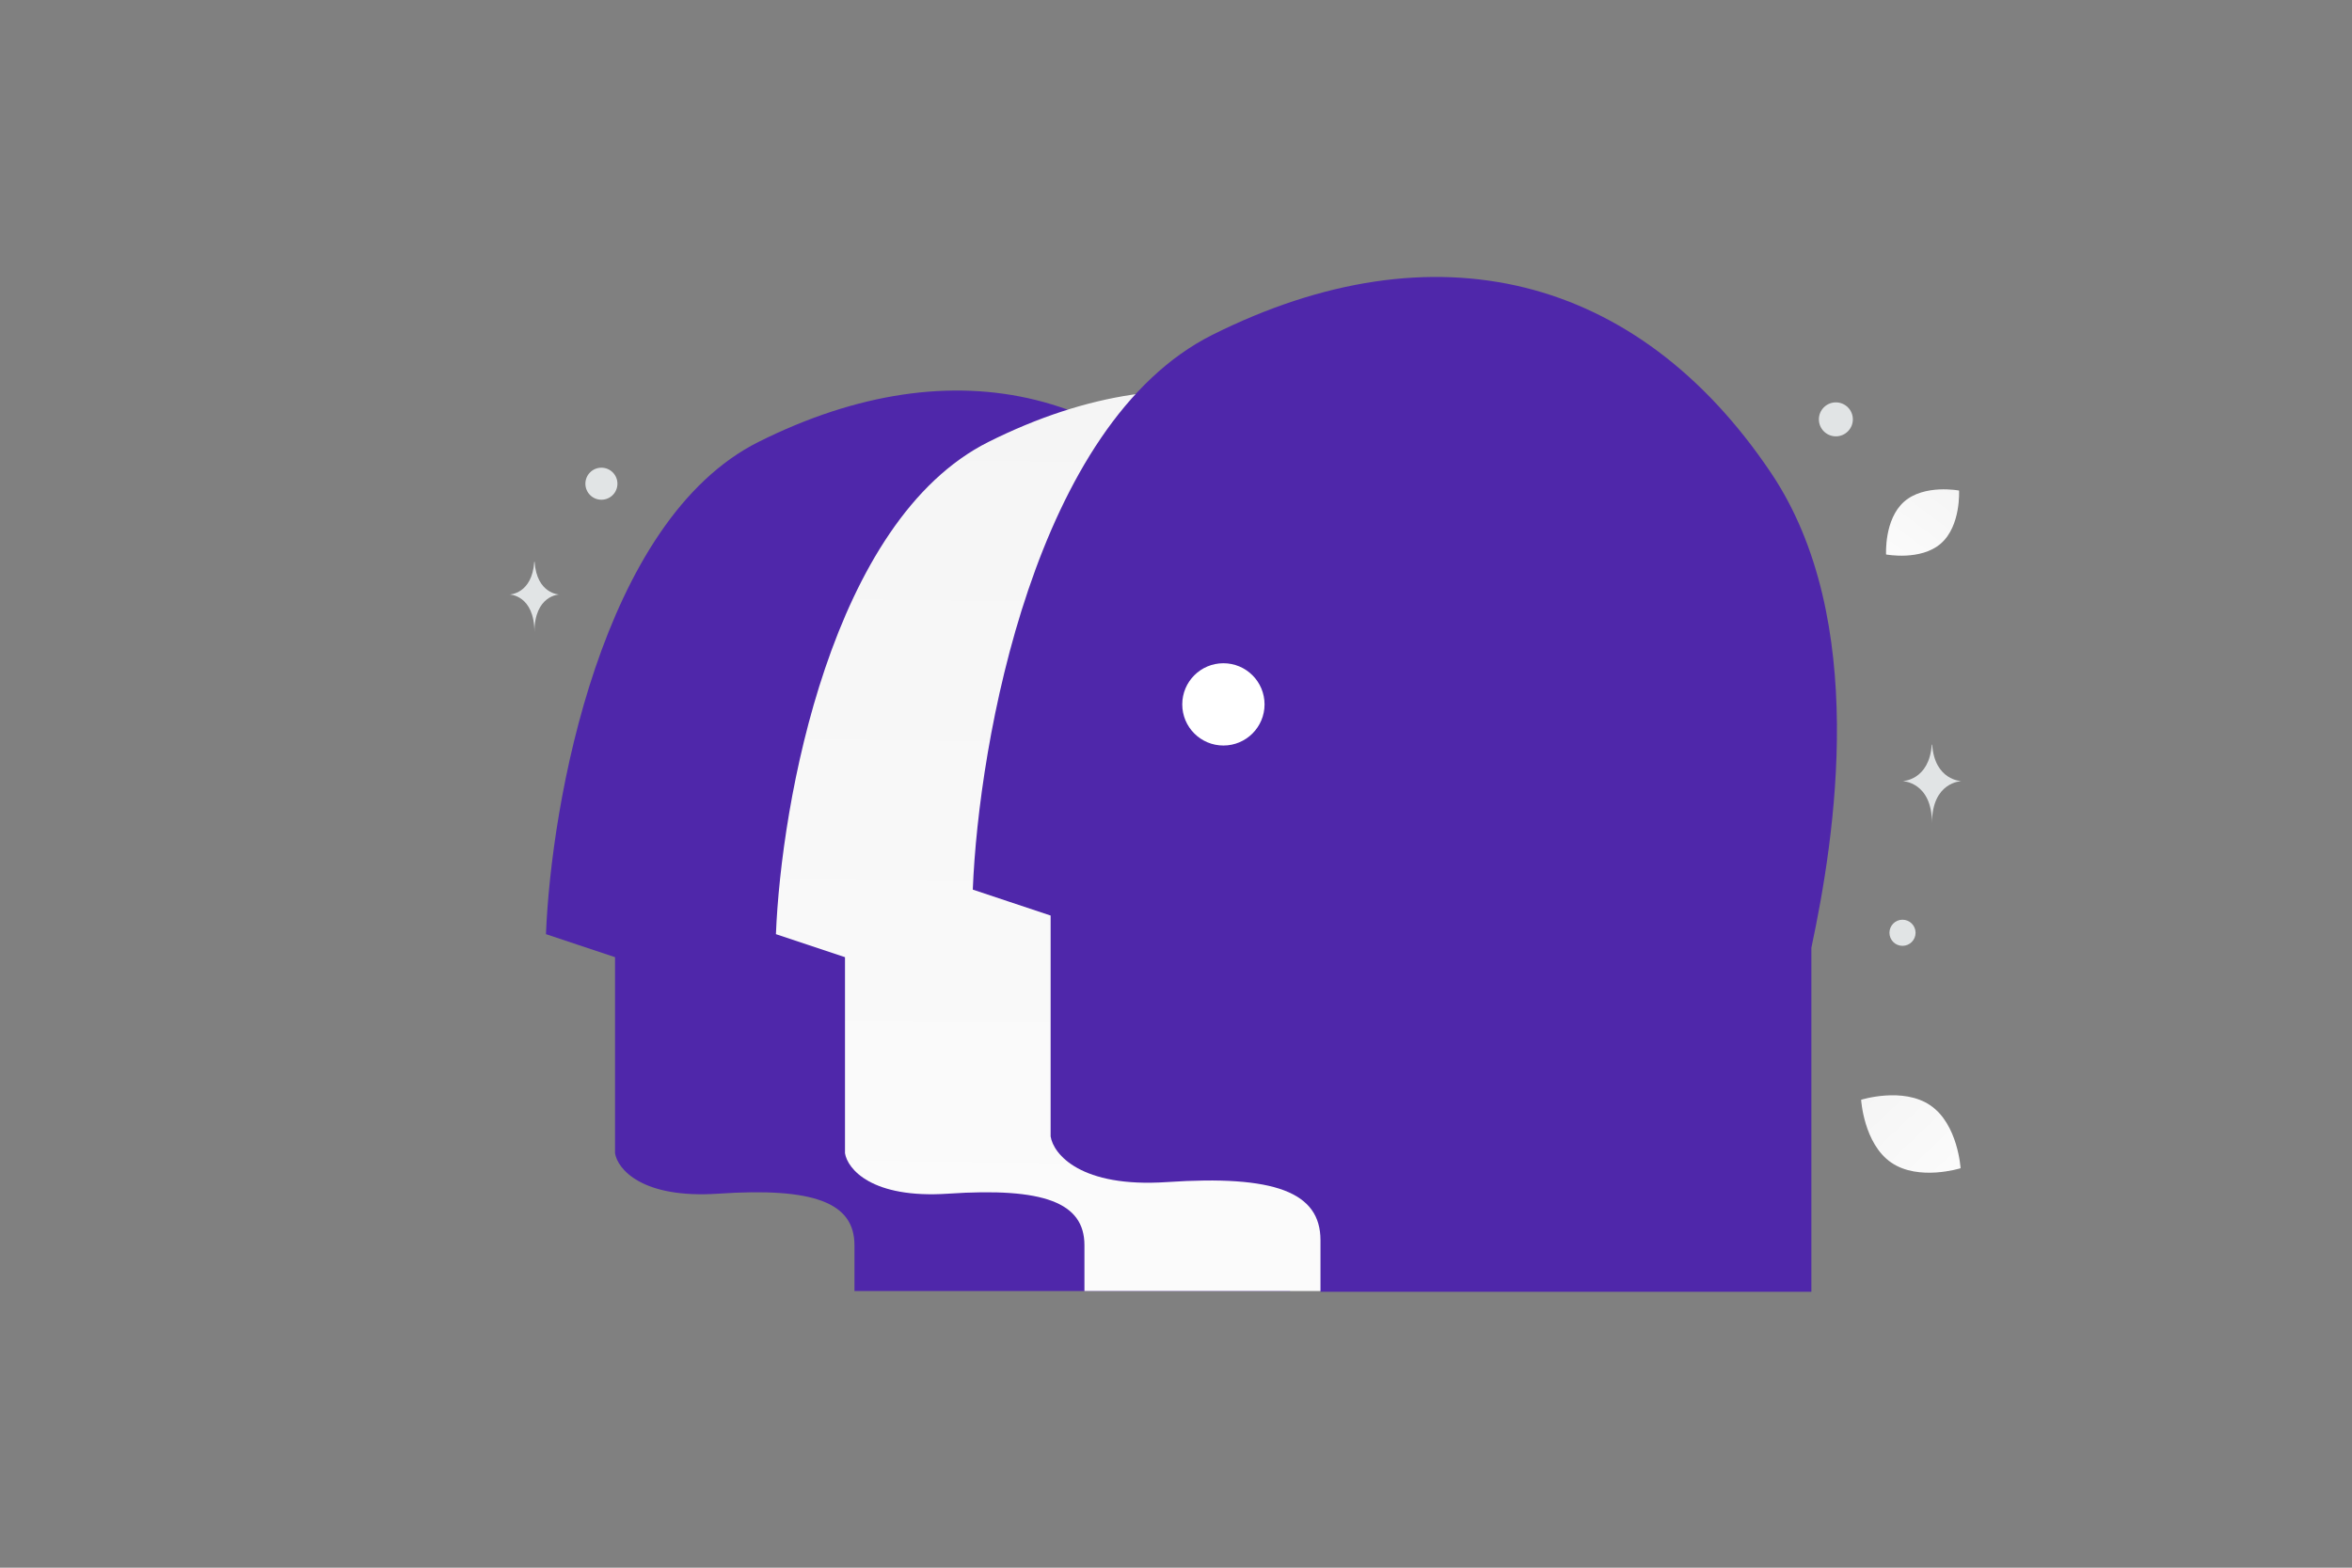 <svg width="900" height="600" viewBox="0 0 900 600" fill="none" xmlns="http://www.w3.org/2000/svg">
<rect x="0" y="0" width="900" height="600" fill="#808080" stroke="none"/>
<g clip-path="url(#clip0_1235_18444)">
<path d="M742.705 207.994C734.997 214.751 721.716 212.215 721.716 212.215C721.716 212.215 720.939 198.724 728.654 191.971C736.361 185.214 749.637 187.746 749.637 187.746C749.637 187.746 750.413 201.237 742.705 207.994Z" fill="url(#paint0_linear_1235_18444)"/>
<path d="M723.667 444.936C734.173 452.173 750.224 447.114 750.224 447.114C750.224 447.114 749.23 430.324 738.717 423.095C728.211 415.858 712.167 420.91 712.167 420.91C712.167 420.91 713.161 437.699 723.667 444.936Z" fill="url(#paint1_linear_1235_18444)"/>
<path d="M576.876 173.828C569.611 173.828 563.722 167.938 563.722 160.674C563.722 153.409 569.611 147.52 576.876 147.52C584.141 147.52 590.03 153.409 590.03 160.674C590.03 167.938 584.141 173.828 576.876 173.828Z" fill="#4F27AA"/>
<path d="M728 362C725.239 362 723 359.761 723 357C723 354.239 725.239 352 728 352C730.761 352 733 354.239 733 357C733 359.761 730.761 362 728 362Z" fill="#E1E4E5"/>
<path d="M702.5 167C698.91 167 696 164.09 696 160.5C696 156.91 698.91 154 702.5 154C706.09 154 709 156.91 709 160.5C709 164.09 706.09 167 702.5 167Z" fill="#E1E4E5"/>
<path d="M230.131 191.262C226.745 191.262 224 188.517 224 185.131C224 181.745 226.745 179 230.131 179C233.517 179 236.262 181.745 236.262 185.131C236.262 188.517 233.517 191.262 230.131 191.262Z" fill="#E1E4E5"/>
<path d="M249.366 286.42C250.241 289.685 248.303 293.041 245.038 293.916C241.772 294.791 238.416 292.854 237.541 289.588C236.666 286.323 238.604 282.966 241.869 282.092C245.134 281.217 248.491 283.154 249.366 286.42Z" fill="#E1E4E5"/>
<path d="M336.654 187.536C332.157 187.536 328.511 183.89 328.511 179.393C328.511 174.896 332.157 171.25 336.654 171.25C341.151 171.25 344.797 174.896 344.797 179.393C344.797 183.89 341.151 187.536 336.654 187.536Z" fill="#E1E4E5"/>
<path d="M634.471 314.032C631.011 314.032 628.207 311.788 628.207 309.021C628.207 306.253 631.011 304.01 634.471 304.01C637.93 304.01 640.735 306.253 640.735 309.021C640.735 311.788 637.93 314.032 634.471 314.032Z" fill="#E1E4E5"/>
<path d="M739.191 285H739.355C740.325 298.748 750.55 298.96 750.55 298.96C750.55 298.96 739.275 299.18 739.275 315.066C739.275 299.18 728 298.96 728 298.96C728 298.96 738.22 298.748 739.191 285ZM204.429 215H204.567C205.385 227.346 214 227.536 214 227.536C214 227.536 204.5 227.734 204.5 242C204.5 227.734 195 227.536 195 227.536C195 227.536 203.612 227.346 204.429 215Z" fill="#E1E4E5"/>
<path d="M493.645 377.256V494.112H326.963V476.578C326.963 460.264 311.458 454.389 274.809 456.855C245.49 458.827 236.281 447.345 235.341 441.358V366.338L208.912 357.532C210.908 307.284 229.985 199.25 290.314 169.101C365.726 131.415 434.544 148.496 479.902 215.945C513.359 265.697 501.633 339.805 493.645 377.256Z" fill="#4F27AA"/>
<path d="M581.645 377.256V494.112H414.963V476.578C414.963 460.264 399.458 454.389 362.809 456.855C333.49 458.827 324.281 447.345 323.341 441.358V366.338L296.912 357.532C298.908 307.284 317.985 199.25 378.314 169.101C453.726 131.415 522.544 148.496 567.902 215.945C601.359 265.697 589.633 339.805 581.645 377.256Z" fill="url(#paint2_linear_1235_18444)"/>
<path d="M693.13 362.713V494.408H505.282V474.648C505.282 456.261 487.808 449.641 446.505 452.419C413.463 454.642 403.085 441.702 402.026 434.954V350.408L372.24 340.484C374.49 283.855 395.989 162.103 463.98 128.126C548.968 85.654 626.524 104.903 677.642 180.918C715.347 236.987 702.132 320.505 693.13 362.713Z" fill="#4F27AA"/>
<path d="M468.139 285.334C476.835 285.334 483.885 278.284 483.885 269.588C483.885 260.892 476.835 253.842 468.139 253.842C459.443 253.842 452.393 260.892 452.393 269.588C452.393 278.284 459.443 285.334 468.139 285.334Z" fill="white"/>
</g>
<defs>
<linearGradient id="paint0_linear_1235_18444" x1="712.265" y1="230.768" x2="770.111" y2="153.444" gradientUnits="userSpaceOnUse">
<stop stop-color="white"/>
<stop offset="1" stop-color="#EEEEEE"/>
</linearGradient>
<linearGradient id="paint1_linear_1235_18444" x1="764.593" y1="468.681" x2="681.89" y2="381.472" gradientUnits="userSpaceOnUse">
<stop stop-color="white"/>
<stop offset="1" stop-color="#EEEEEE"/>
</linearGradient>
<linearGradient id="paint2_linear_1235_18444" x1="437.362" y1="687.34" x2="449.844" y2="-225.398" gradientUnits="userSpaceOnUse">
<stop stop-color="white"/>
<stop offset="1" stop-color="#EEEEEE"/>
</linearGradient>
<clipPath id="clip0_1235_18444">
<rect width="900" height="600" fill="white"/>
</clipPath>
</defs>
</svg>

